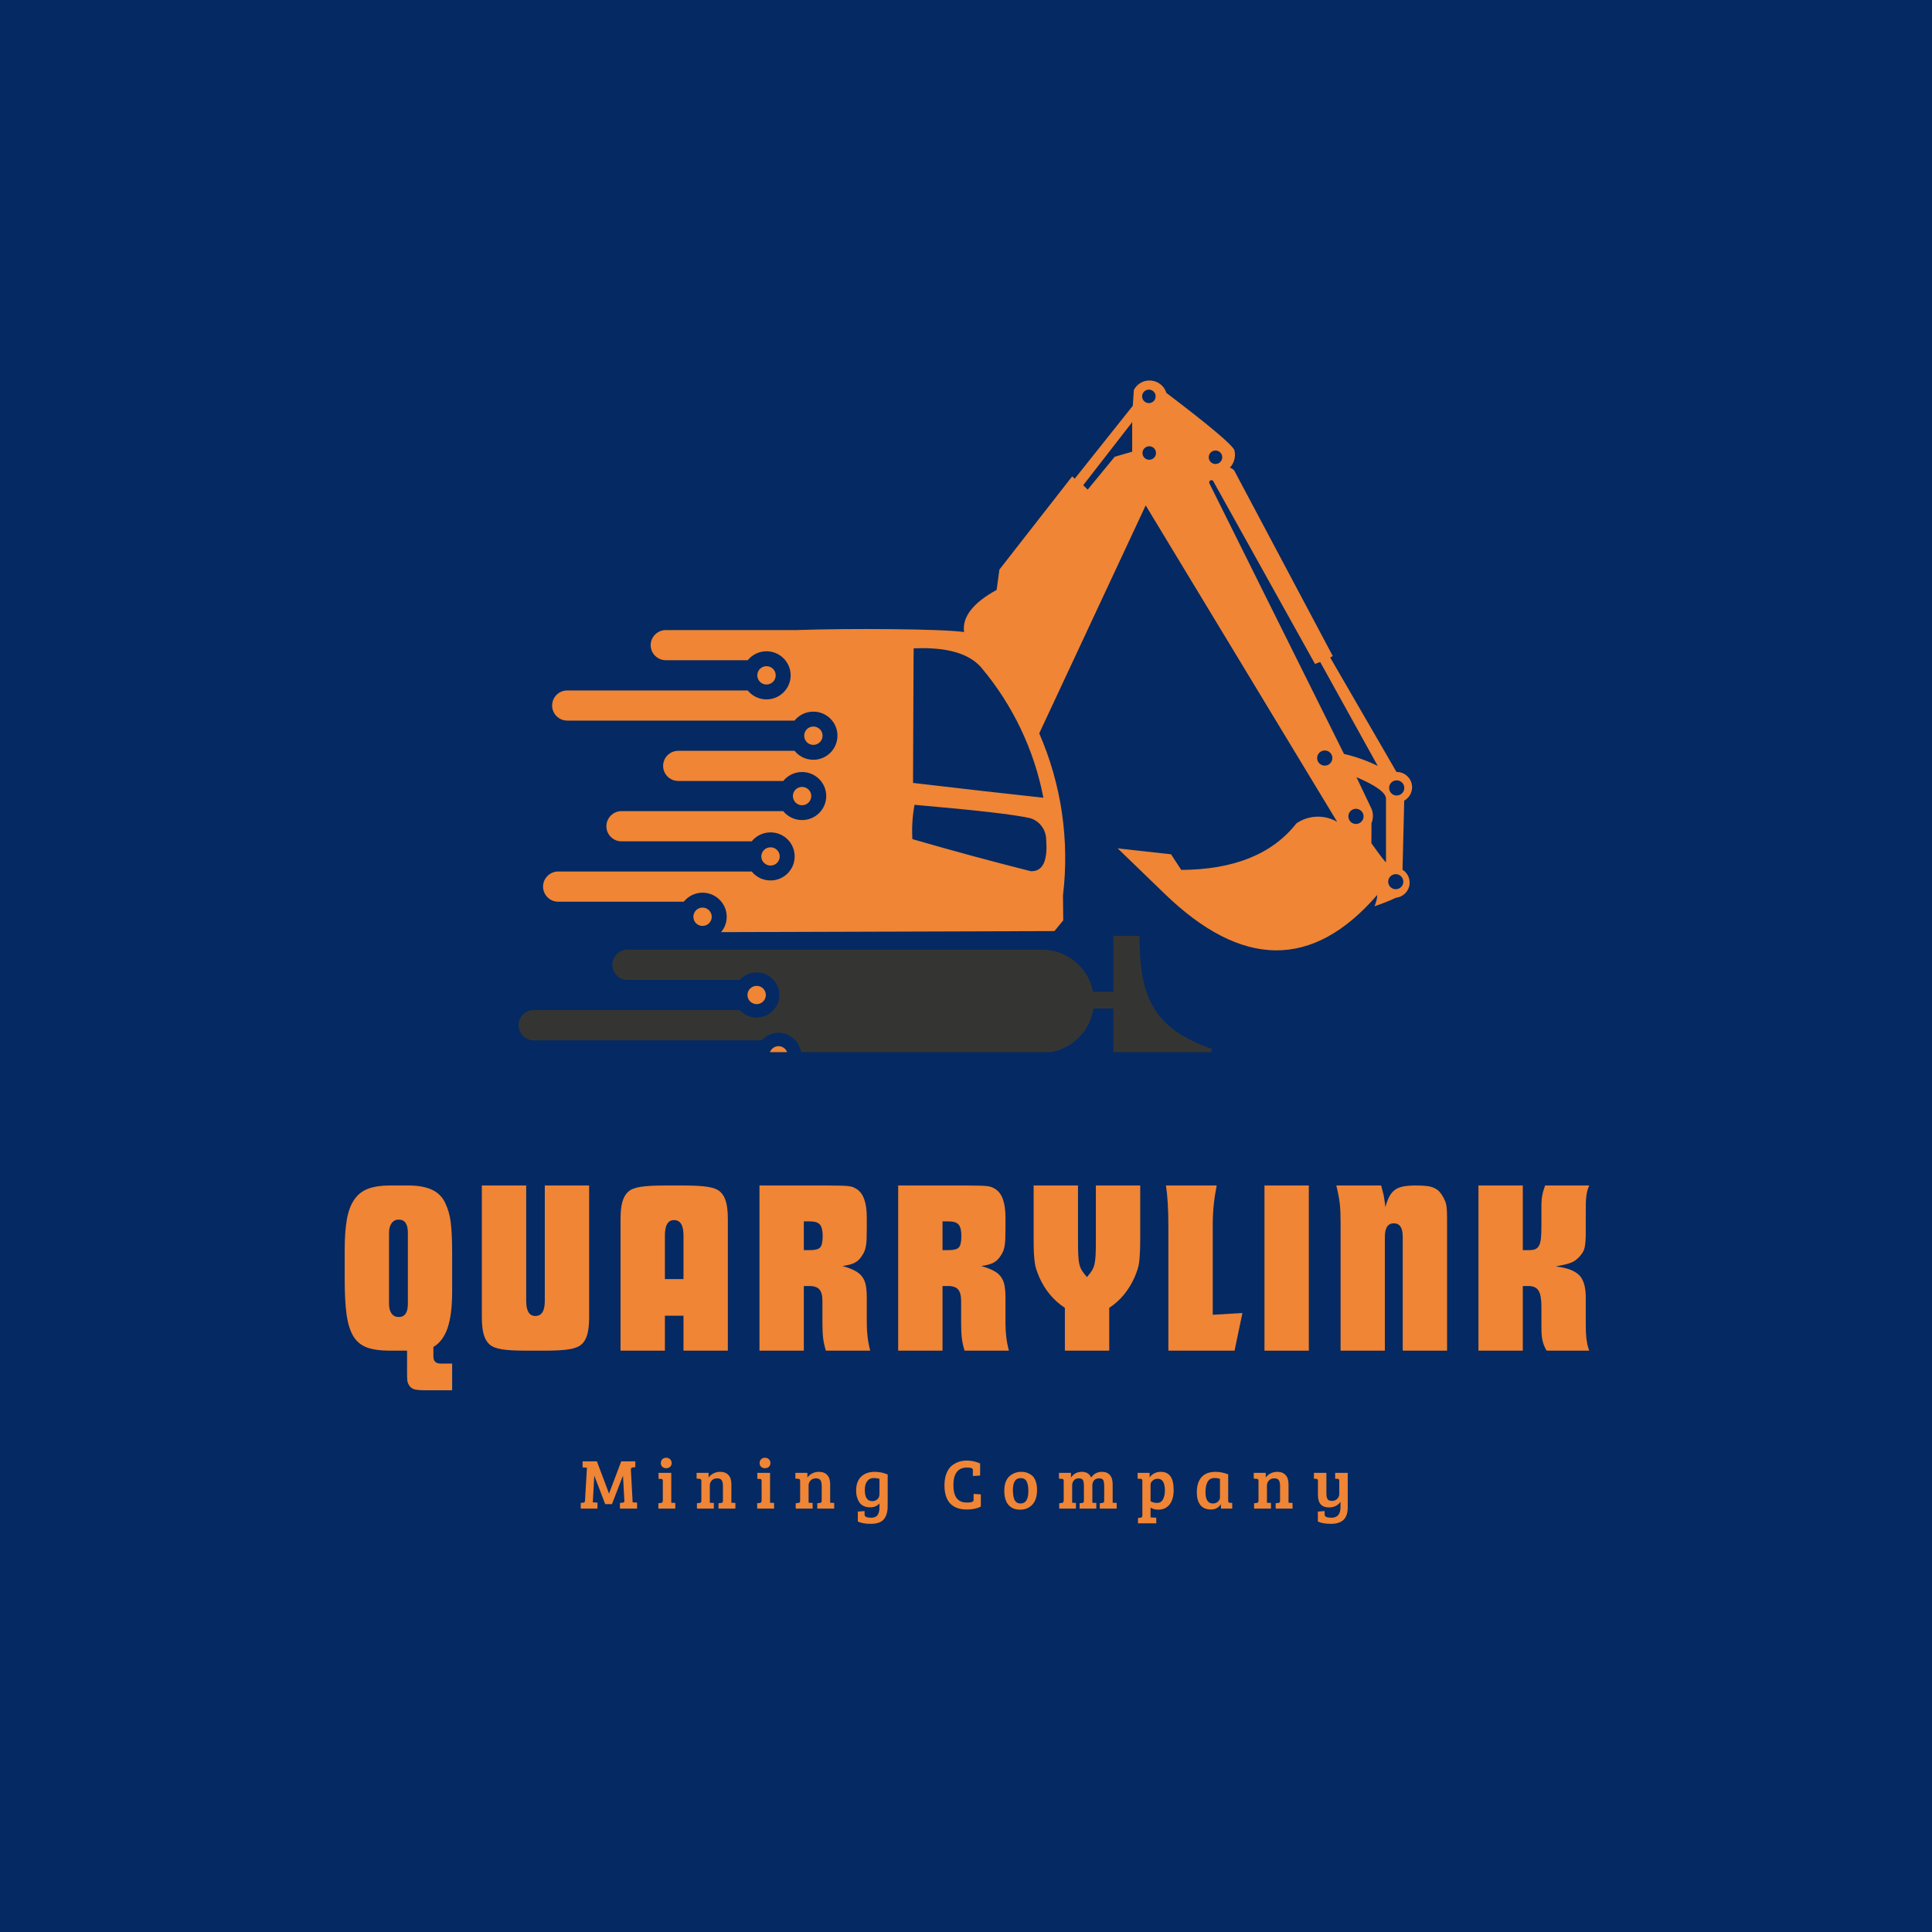 <svg xmlns="http://www.w3.org/2000/svg" xmlns:xlink="http://www.w3.org/1999/xlink" width="500" zoomAndPan="magnify" viewBox="0 0 375 375" height="500" preserveAspectRatio="xMidYMid meet" version="1.0"><defs><g/><clipPath id="44ea9dbf70"><path d="M 105 73.855 L 274.66 73.855 L 274.66 185 L 105 185 Z M 105 73.855 " clip-rule="nonzero"/></clipPath><clipPath id="a0a869936c"><path d="M 100.66 181 L 236 181 L 236 204.219 L 100.66 204.219 Z M 100.66 181 " clip-rule="nonzero"/></clipPath><clipPath id="37d3828fca"><path d="M 149 203 L 153 203 L 153 204.219 L 149 204.219 Z M 149 203 " clip-rule="nonzero"/></clipPath></defs><rect x="-37.5" width="450" fill="#ffffff" y="-37.5" height="450" fill-opacity="1"/><rect x="-37.5" width="450" fill="#052962" y="-37.5" height="450" fill-opacity="1"/><g fill="#ef8535" fill-opacity="1"><g transform="translate(65.652, 262.165)"><g><path d="M 16.969 7.688 C 15.945 7.688 15.211 7.625 14.766 7.5 C 14.316 7.375 13.961 7.086 13.703 6.641 C 13.547 6.379 13.445 6.098 13.406 5.797 C 13.375 5.492 13.359 4.875 13.359 3.938 L 13.359 0 L 9.953 0 C 8.223 0 6.785 -0.195 5.641 -0.594 C 4.504 -1 3.613 -1.711 2.969 -2.734 C 2.332 -3.766 1.883 -5.176 1.625 -6.969 C 1.375 -8.758 1.25 -11.035 1.25 -13.797 L 1.25 -19.562 C 1.25 -21.906 1.391 -23.879 1.672 -25.484 C 1.961 -27.086 2.445 -28.375 3.125 -29.344 C 3.801 -30.32 4.695 -31.02 5.812 -31.438 C 6.938 -31.852 8.316 -32.062 9.953 -32.062 L 13.609 -32.062 C 15.523 -32.062 17.066 -31.781 18.234 -31.219 C 19.41 -30.664 20.27 -29.781 20.812 -28.562 C 21.07 -28.008 21.281 -27.453 21.438 -26.891 C 21.602 -26.336 21.734 -25.695 21.828 -24.969 C 21.922 -24.25 21.988 -23.414 22.031 -22.469 C 22.082 -21.531 22.109 -20.383 22.109 -19.031 L 22.109 -11.438 C 22.109 -8.457 21.812 -6.109 21.219 -4.391 C 20.633 -2.68 19.719 -1.457 18.469 -0.719 L 18.469 1.109 C 18.469 2.035 18.93 2.5 19.859 2.5 L 22.109 2.5 L 22.109 7.688 Z M 13.516 -22.891 C 13.516 -24.586 12.922 -25.438 11.734 -25.438 C 11.148 -25.438 10.691 -25.203 10.359 -24.734 C 10.023 -24.266 9.859 -23.648 9.859 -22.891 L 9.859 -9.094 C 9.859 -8.289 10.023 -7.66 10.359 -7.203 C 10.691 -6.754 11.148 -6.531 11.734 -6.531 C 12.922 -6.531 13.516 -7.383 13.516 -9.094 Z M 13.516 -22.891 "/></g></g></g><g fill="#ef8535" fill-opacity="1"><g transform="translate(91.995, 262.165)"><g><path d="M 10.188 0 C 8.07 0 6.477 -0.086 5.406 -0.266 C 4.332 -0.441 3.539 -0.754 3.031 -1.203 C 2.52 -1.648 2.141 -2.297 1.891 -3.141 C 1.648 -3.992 1.531 -5.125 1.531 -6.531 L 1.531 -32.062 L 10.141 -32.062 L 10.141 -9.656 C 10.141 -7.707 10.734 -6.734 11.922 -6.734 C 13.141 -6.734 13.75 -7.707 13.75 -9.656 L 13.75 -32.062 L 22.359 -32.062 L 22.359 -6.531 C 22.359 -5.125 22.238 -3.992 22 -3.141 C 21.758 -2.297 21.379 -1.648 20.859 -1.203 C 20.348 -0.754 19.547 -0.441 18.453 -0.266 C 17.367 -0.086 15.785 0 13.703 0 Z M 10.188 0 "/></g></g></g><g fill="#ef8535" fill-opacity="1"><g transform="translate(118.915, 262.165)"><g><path d="M 1.531 -25.531 C 1.531 -26.938 1.648 -28.062 1.891 -28.906 C 2.141 -29.758 2.52 -30.41 3.031 -30.859 C 3.539 -31.316 4.332 -31.629 5.406 -31.797 C 6.477 -31.973 8.07 -32.062 10.188 -32.062 L 13.703 -32.062 C 15.816 -32.062 17.41 -31.973 18.484 -31.797 C 19.555 -31.629 20.348 -31.316 20.859 -30.859 C 21.379 -30.41 21.758 -29.758 22 -28.906 C 22.238 -28.062 22.359 -26.938 22.359 -25.531 L 22.359 0 L 13.75 0 L 13.75 -6.781 L 10.141 -6.781 L 10.141 0 L 1.531 0 Z M 13.75 -13.891 L 13.75 -22.359 C 13.75 -24.348 13.141 -25.344 11.922 -25.344 C 10.734 -25.344 10.141 -24.348 10.141 -22.359 L 10.141 -13.891 Z M 13.75 -13.891 "/></g></g></g><g fill="#ef8535" fill-opacity="1"><g transform="translate(145.883, 262.165)"><g><path d="M 1.531 -32.062 L 14.656 -32.062 C 15.75 -32.062 16.613 -32.051 17.25 -32.031 C 17.895 -32.02 18.41 -31.988 18.797 -31.938 C 19.18 -31.895 19.484 -31.828 19.703 -31.734 C 19.93 -31.641 20.176 -31.508 20.438 -31.344 C 21.719 -30.508 22.359 -28.68 22.359 -25.859 L 22.359 -23.797 C 22.359 -22.992 22.348 -22.32 22.328 -21.781 C 22.316 -21.238 22.273 -20.773 22.203 -20.391 C 22.141 -20.004 22.051 -19.664 21.938 -19.375 C 21.832 -19.082 21.68 -18.797 21.484 -18.516 C 21.098 -17.867 20.625 -17.395 20.062 -17.094 C 19.508 -16.789 18.703 -16.57 17.641 -16.438 C 18.609 -16.156 19.395 -15.859 20 -15.547 C 20.602 -15.242 21.082 -14.859 21.438 -14.391 C 21.789 -13.93 22.031 -13.379 22.156 -12.734 C 22.289 -12.098 22.359 -11.301 22.359 -10.344 L 22.359 -5.391 C 22.359 -3.43 22.582 -1.633 23.031 0 L 14.422 0 C 14.16 -0.832 13.984 -1.633 13.891 -2.406 C 13.797 -3.176 13.75 -4.172 13.75 -5.391 L 13.75 -9.656 C 13.75 -10.688 13.555 -11.426 13.172 -11.875 C 12.785 -12.32 12.145 -12.547 11.25 -12.547 L 10.141 -12.547 L 10.141 0 L 1.531 0 Z M 11.344 -19.516 C 12.344 -19.516 13 -19.691 13.312 -20.047 C 13.633 -20.398 13.797 -21.141 13.797 -22.266 C 13.797 -23.316 13.617 -24.051 13.266 -24.469 C 12.91 -24.883 12.27 -25.094 11.344 -25.094 L 10.141 -25.094 L 10.141 -19.516 Z M 11.344 -19.516 "/></g></g></g><g fill="#ef8535" fill-opacity="1"><g transform="translate(172.803, 262.165)"><g><path d="M 1.531 -32.062 L 14.656 -32.062 C 15.75 -32.062 16.613 -32.051 17.25 -32.031 C 17.895 -32.02 18.41 -31.988 18.797 -31.938 C 19.18 -31.895 19.484 -31.828 19.703 -31.734 C 19.93 -31.641 20.176 -31.508 20.438 -31.344 C 21.719 -30.508 22.359 -28.68 22.359 -25.859 L 22.359 -23.797 C 22.359 -22.992 22.348 -22.32 22.328 -21.781 C 22.316 -21.238 22.273 -20.773 22.203 -20.391 C 22.141 -20.004 22.051 -19.664 21.938 -19.375 C 21.832 -19.082 21.68 -18.797 21.484 -18.516 C 21.098 -17.867 20.625 -17.395 20.062 -17.094 C 19.508 -16.789 18.703 -16.57 17.641 -16.438 C 18.609 -16.156 19.395 -15.859 20 -15.547 C 20.602 -15.242 21.082 -14.859 21.438 -14.391 C 21.789 -13.93 22.031 -13.379 22.156 -12.734 C 22.289 -12.098 22.359 -11.301 22.359 -10.344 L 22.359 -5.391 C 22.359 -3.43 22.582 -1.633 23.031 0 L 14.422 0 C 14.16 -0.832 13.984 -1.633 13.891 -2.406 C 13.797 -3.176 13.75 -4.172 13.75 -5.391 L 13.75 -9.656 C 13.75 -10.688 13.555 -11.426 13.172 -11.875 C 12.785 -12.32 12.145 -12.547 11.25 -12.547 L 10.141 -12.547 L 10.141 0 L 1.531 0 Z M 11.344 -19.516 C 12.344 -19.516 13 -19.691 13.312 -20.047 C 13.633 -20.398 13.797 -21.141 13.797 -22.266 C 13.797 -23.316 13.617 -24.051 13.266 -24.469 C 12.91 -24.883 12.27 -25.094 11.344 -25.094 L 10.141 -25.094 L 10.141 -19.516 Z M 11.344 -19.516 "/></g></g></g><g fill="#ef8535" fill-opacity="1"><g transform="translate(199.723, 262.165)"><g><path d="M 6.969 -8.312 C 4.758 -9.758 3.094 -11.766 1.969 -14.328 C 1.75 -14.867 1.566 -15.352 1.422 -15.781 C 1.273 -16.219 1.172 -16.691 1.109 -17.203 C 1.047 -17.723 0.992 -18.328 0.953 -19.016 C 0.922 -19.703 0.906 -20.578 0.906 -21.641 L 0.906 -32.062 L 9.516 -32.062 L 9.516 -21.484 C 9.516 -20.336 9.531 -19.395 9.562 -18.656 C 9.594 -17.914 9.664 -17.297 9.781 -16.797 C 9.895 -16.305 10.07 -15.875 10.312 -15.5 C 10.551 -15.133 10.863 -14.727 11.25 -14.281 C 11.633 -14.727 11.945 -15.133 12.188 -15.5 C 12.426 -15.875 12.602 -16.305 12.719 -16.797 C 12.832 -17.297 12.906 -17.914 12.938 -18.656 C 12.969 -19.395 12.984 -20.336 12.984 -21.484 L 12.984 -32.062 L 21.594 -32.062 L 21.594 -21.641 C 21.594 -20.578 21.57 -19.703 21.531 -19.016 C 21.5 -18.328 21.453 -17.723 21.391 -17.203 C 21.328 -16.691 21.223 -16.219 21.078 -15.781 C 20.93 -15.352 20.75 -14.867 20.531 -14.328 C 19.988 -13.078 19.305 -11.945 18.484 -10.938 C 17.672 -9.926 16.703 -9.051 15.578 -8.312 L 15.578 0 L 6.969 0 Z M 6.969 -8.312 "/></g></g></g><g fill="#ef8535" fill-opacity="1"><g transform="translate(225.25, 262.165)"><g><path d="M 1.531 -23.938 C 1.531 -25.863 1.488 -27.441 1.406 -28.672 C 1.332 -29.91 1.219 -31.039 1.062 -32.062 L 10.906 -32.062 C 10.656 -30.781 10.461 -29.504 10.328 -28.234 C 10.203 -26.973 10.141 -25.625 10.141 -24.188 L 10.141 -6.969 L 15.906 -7.312 L 14.375 0 L 1.531 0 Z M 1.531 -23.938 "/></g></g></g><g fill="#ef8535" fill-opacity="1"><g transform="translate(243.902, 262.165)"><g><path d="M 1.531 -32.062 L 10.141 -32.062 L 10.141 0 L 1.531 0 Z M 1.531 -32.062 "/></g></g></g><g fill="#ef8535" fill-opacity="1"><g transform="translate(258.612, 262.165)"><g><path d="M 1.594 -24.766 C 1.594 -25.535 1.582 -26.211 1.562 -26.797 C 1.539 -27.391 1.5 -27.969 1.438 -28.531 C 1.375 -29.094 1.285 -29.656 1.172 -30.219 C 1.066 -30.781 0.93 -31.395 0.766 -32.062 L 9.469 -32.062 C 9.594 -31.582 9.703 -31.164 9.797 -30.812 C 9.898 -30.469 9.973 -30.141 10.016 -29.828 C 10.066 -29.523 10.113 -29.223 10.156 -28.922 C 10.207 -28.617 10.25 -28.258 10.281 -27.844 C 10.508 -28.676 10.766 -29.363 11.047 -29.906 C 11.336 -30.445 11.695 -30.879 12.125 -31.203 C 12.562 -31.523 13.109 -31.75 13.766 -31.875 C 14.43 -32 15.227 -32.062 16.156 -32.062 C 16.988 -32.062 17.691 -32.031 18.266 -31.969 C 18.848 -31.906 19.348 -31.773 19.766 -31.578 C 20.18 -31.391 20.523 -31.145 20.797 -30.844 C 21.066 -30.539 21.332 -30.148 21.594 -29.672 C 21.75 -29.348 21.875 -29.066 21.969 -28.828 C 22.062 -28.586 22.133 -28.219 22.188 -27.719 C 22.238 -27.219 22.266 -26.504 22.266 -25.578 C 22.266 -24.648 22.266 -23.336 22.266 -21.641 L 22.266 0 L 13.656 0 L 13.656 -22.156 C 13.656 -23.863 13.078 -24.719 11.922 -24.719 C 10.766 -24.719 10.188 -23.832 10.188 -22.062 L 10.188 0 L 1.594 0 Z M 1.594 -24.766 "/></g></g></g><g fill="#ef8535" fill-opacity="1"><g transform="translate(285.436, 262.165)"><g><path d="M 1.531 -32.062 L 10.141 -32.062 L 10.141 -19.516 L 11.391 -19.516 C 11.867 -19.516 12.258 -19.578 12.562 -19.703 C 12.875 -19.836 13.117 -20.07 13.297 -20.406 C 13.473 -20.738 13.594 -21.207 13.656 -21.812 C 13.719 -22.426 13.75 -23.219 13.75 -24.188 L 13.75 -27.891 C 13.75 -28.816 13.805 -29.578 13.922 -30.172 C 14.035 -30.766 14.219 -31.395 14.469 -32.062 L 23.031 -32.062 C 22.863 -31.676 22.738 -31.32 22.656 -31 C 22.582 -30.688 22.52 -30.344 22.469 -29.969 C 22.426 -29.602 22.395 -29.188 22.375 -28.719 C 22.363 -28.258 22.359 -27.676 22.359 -26.969 L 22.359 -23.172 C 22.359 -22.43 22.344 -21.812 22.312 -21.312 C 22.281 -20.82 22.223 -20.391 22.141 -20.016 C 22.055 -19.648 21.93 -19.336 21.766 -19.078 C 21.609 -18.828 21.406 -18.555 21.156 -18.266 C 20.926 -18.016 20.695 -17.801 20.469 -17.625 C 20.25 -17.445 19.988 -17.289 19.688 -17.156 C 19.383 -17.031 19.031 -16.91 18.625 -16.797 C 18.227 -16.691 17.738 -16.586 17.156 -16.484 L 16.531 -16.344 L 17.547 -16.203 C 19.336 -15.879 20.586 -15.285 21.297 -14.422 C 22.004 -13.555 22.359 -12.176 22.359 -10.281 L 22.359 -5.766 C 22.359 -4.992 22.363 -4.352 22.375 -3.844 C 22.395 -3.332 22.426 -2.867 22.469 -2.453 C 22.52 -2.035 22.582 -1.641 22.656 -1.266 C 22.738 -0.898 22.863 -0.477 23.031 0 L 14.766 0 C 14.535 -0.383 14.352 -0.754 14.219 -1.109 C 14.094 -1.461 13.988 -1.836 13.906 -2.234 C 13.832 -2.641 13.785 -3.113 13.766 -3.656 C 13.754 -4.195 13.75 -4.852 13.75 -5.625 L 13.75 -8.562 C 13.75 -10.031 13.562 -11.062 13.188 -11.656 C 12.82 -12.25 12.176 -12.547 11.25 -12.547 L 10.141 -12.547 L 10.141 0 L 1.531 0 Z M 1.531 -32.062 "/></g></g></g><g fill="#ef8535" fill-opacity="1"><g transform="translate(112.439, 292.823)"><g><path d="M 3.422 -9.172 L 5.766 -2.938 L 5.781 -2.938 L 8.141 -9.172 L 10.875 -9.172 L 10.875 -8.047 L 10.422 -8 C 10.141 -7.977 10.004 -7.82 10.016 -7.531 L 10.359 -1.219 L 11.219 -1.172 L 11.219 0 L 7.891 0 L 7.891 -1.109 L 8.391 -1.156 C 8.641 -1.176 8.758 -1.297 8.75 -1.516 L 8.484 -6.375 L 8.469 -6.375 L 6.344 -0.875 L 5.031 -0.875 L 2.938 -6.328 L 2.906 -6.328 L 2.625 -1.219 L 3.531 -1.172 L 3.531 0 L 0.281 0 L 0.281 -1.109 L 0.766 -1.156 C 0.984 -1.176 1.098 -1.301 1.109 -1.531 L 1.484 -7.938 L 0.641 -8 L 0.641 -9.172 Z M 3.422 -9.172 "/></g></g></g><g fill="#ef8535" fill-opacity="1"><g transform="translate(127.342, 292.823)"><g><path d="M 2.953 -6.938 L 2.953 -1.141 L 3.734 -1.109 L 3.734 0 L 0.453 0 L 0.453 -1.047 L 0.906 -1.094 C 1.176 -1.113 1.312 -1.258 1.312 -1.531 L 1.312 -5.359 C 1.312 -5.516 1.285 -5.617 1.234 -5.672 C 1.18 -5.734 1.094 -5.766 0.969 -5.766 L 0.484 -5.781 L 0.484 -6.938 Z M 1.203 -8.125 C 1.016 -8.312 0.922 -8.551 0.922 -8.844 C 0.922 -9.133 1.016 -9.379 1.203 -9.578 C 1.398 -9.773 1.656 -9.875 1.969 -9.875 C 2.281 -9.875 2.535 -9.773 2.734 -9.578 C 2.93 -9.379 3.031 -9.133 3.031 -8.844 C 3.031 -8.551 2.93 -8.312 2.734 -8.125 C 2.535 -7.938 2.281 -7.844 1.969 -7.844 C 1.656 -7.844 1.398 -7.938 1.203 -8.125 Z M 1.203 -8.125 "/></g></g></g><g fill="#ef8535" fill-opacity="1"><g transform="translate(134.836, 292.823)"><g><path d="M 0.375 -5.828 L 0.375 -6.938 L 2.703 -6.938 L 2.703 -6.031 C 2.941 -6.375 3.258 -6.645 3.656 -6.844 C 4.051 -7.039 4.477 -7.141 4.938 -7.141 C 5.633 -7.141 6.172 -6.938 6.547 -6.531 C 6.93 -6.133 7.125 -5.535 7.125 -4.734 L 7.125 -1.141 L 7.906 -1.109 L 7.906 0 L 4.625 0 L 4.625 -1.047 L 5.078 -1.094 C 5.223 -1.102 5.328 -1.141 5.391 -1.203 C 5.453 -1.266 5.484 -1.379 5.484 -1.547 L 5.484 -4.375 C 5.484 -4.883 5.406 -5.258 5.25 -5.5 C 5.094 -5.75 4.797 -5.875 4.359 -5.875 C 3.922 -5.875 3.57 -5.734 3.312 -5.453 C 3.062 -5.18 2.938 -4.859 2.938 -4.484 L 2.938 -1.141 L 3.719 -1.109 L 3.719 0 L 0.438 0 L 0.438 -1.047 L 0.891 -1.094 C 1.035 -1.102 1.141 -1.141 1.203 -1.203 C 1.266 -1.266 1.297 -1.379 1.297 -1.547 L 1.297 -5.359 C 1.297 -5.641 1.18 -5.781 0.953 -5.781 Z M 0.375 -5.828 "/></g></g></g><g fill="#ef8535" fill-opacity="1"><g transform="translate(146.516, 292.823)"><g><path d="M 2.953 -6.938 L 2.953 -1.141 L 3.734 -1.109 L 3.734 0 L 0.453 0 L 0.453 -1.047 L 0.906 -1.094 C 1.176 -1.113 1.312 -1.258 1.312 -1.531 L 1.312 -5.359 C 1.312 -5.516 1.285 -5.617 1.234 -5.672 C 1.18 -5.734 1.094 -5.766 0.969 -5.766 L 0.484 -5.781 L 0.484 -6.938 Z M 1.203 -8.125 C 1.016 -8.312 0.922 -8.551 0.922 -8.844 C 0.922 -9.133 1.016 -9.379 1.203 -9.578 C 1.398 -9.773 1.656 -9.875 1.969 -9.875 C 2.281 -9.875 2.535 -9.773 2.734 -9.578 C 2.93 -9.379 3.031 -9.133 3.031 -8.844 C 3.031 -8.551 2.93 -8.312 2.734 -8.125 C 2.535 -7.938 2.281 -7.844 1.969 -7.844 C 1.656 -7.844 1.398 -7.938 1.203 -8.125 Z M 1.203 -8.125 "/></g></g></g><g fill="#ef8535" fill-opacity="1"><g transform="translate(154.01, 292.823)"><g><path d="M 0.375 -5.828 L 0.375 -6.938 L 2.703 -6.938 L 2.703 -6.031 C 2.941 -6.375 3.258 -6.645 3.656 -6.844 C 4.051 -7.039 4.477 -7.141 4.938 -7.141 C 5.633 -7.141 6.172 -6.938 6.547 -6.531 C 6.93 -6.133 7.125 -5.535 7.125 -4.734 L 7.125 -1.141 L 7.906 -1.109 L 7.906 0 L 4.625 0 L 4.625 -1.047 L 5.078 -1.094 C 5.223 -1.102 5.328 -1.141 5.391 -1.203 C 5.453 -1.266 5.484 -1.379 5.484 -1.547 L 5.484 -4.375 C 5.484 -4.883 5.406 -5.258 5.25 -5.5 C 5.094 -5.75 4.797 -5.875 4.359 -5.875 C 3.922 -5.875 3.57 -5.734 3.312 -5.453 C 3.062 -5.18 2.938 -4.859 2.938 -4.484 L 2.938 -1.141 L 3.719 -1.109 L 3.719 0 L 0.438 0 L 0.438 -1.047 L 0.891 -1.094 C 1.035 -1.102 1.141 -1.141 1.203 -1.203 C 1.266 -1.266 1.297 -1.379 1.297 -1.547 L 1.297 -5.359 C 1.297 -5.641 1.18 -5.781 0.953 -5.781 Z M 0.375 -5.828 "/></g></g></g><g fill="#ef8535" fill-opacity="1"><g transform="translate(165.69, 292.823)"><g><path d="M 6.594 -0.016 C 6.508 1.004 6.211 1.754 5.703 2.234 C 5.203 2.711 4.41 2.953 3.328 2.953 C 2.254 2.953 1.414 2.801 0.812 2.5 L 0.812 0.578 L 2.125 0.469 L 2.125 1.125 C 2.125 1.375 2.238 1.539 2.469 1.625 C 2.695 1.719 3.016 1.766 3.422 1.766 C 4.004 1.766 4.414 1.586 4.656 1.234 C 4.895 0.879 5.016 0.379 5.016 -0.266 L 5.016 -1.016 C 4.578 -0.504 3.969 -0.25 3.188 -0.25 C 2.707 -0.25 2.285 -0.336 1.922 -0.516 C 1.555 -0.703 1.273 -0.953 1.078 -1.266 C 0.68 -1.891 0.484 -2.625 0.484 -3.469 C 0.484 -4.676 0.805 -5.586 1.453 -6.203 C 2.109 -6.828 2.977 -7.141 4.062 -7.141 C 4.969 -7.141 5.816 -6.969 6.609 -6.625 L 6.609 -1.516 C 6.609 -0.734 6.602 -0.234 6.594 -0.016 Z M 5.016 -2.812 L 5.016 -5.781 C 4.691 -5.883 4.32 -5.938 3.906 -5.938 C 3.352 -5.938 2.926 -5.727 2.625 -5.312 C 2.32 -4.906 2.172 -4.348 2.172 -3.641 C 2.172 -2.18 2.648 -1.453 3.609 -1.453 C 4.004 -1.453 4.336 -1.57 4.609 -1.812 C 4.879 -2.062 5.016 -2.395 5.016 -2.812 Z M 5.016 -2.812 "/></g></g></g><g fill="#ef8535" fill-opacity="1"><g transform="translate(176.6, 292.823)"><g/></g></g><g fill="#ef8535" fill-opacity="1"><g transform="translate(182.772, 292.823)"><g><path d="M 6.016 -7.703 C 5.91 -7.879 5.531 -7.969 4.875 -7.969 C 4.02 -7.969 3.375 -7.676 2.938 -7.094 C 2.5 -6.52 2.281 -5.688 2.281 -4.594 C 2.281 -2.32 3.129 -1.188 4.828 -1.188 C 4.848 -1.188 4.969 -1.188 5.188 -1.188 C 5.406 -1.188 5.609 -1.211 5.797 -1.266 C 5.992 -1.328 6.109 -1.391 6.141 -1.453 C 6.18 -1.523 6.203 -1.629 6.203 -1.766 L 6.203 -2.859 L 7.609 -2.766 L 7.609 -0.391 C 6.891 -0.016 5.977 0.172 4.875 0.172 C 3.469 0.172 2.395 -0.219 1.656 -1 C 0.914 -1.789 0.547 -2.969 0.547 -4.531 C 0.547 -5.395 0.672 -6.148 0.922 -6.797 C 1.172 -7.441 1.504 -7.941 1.922 -8.297 C 2.754 -8.984 3.738 -9.328 4.875 -9.328 C 5.789 -9.328 6.656 -9.141 7.469 -8.766 L 7.469 -6.422 L 6.062 -6.328 L 6.062 -7.406 C 6.062 -7.539 6.047 -7.641 6.016 -7.703 Z M 6.016 -7.703 "/></g></g></g><g fill="#ef8535" fill-opacity="1"><g transform="translate(194.48, 292.823)"><g><path d="M 3.625 -1 C 4.625 -1 5.125 -1.812 5.125 -3.438 C 5.125 -4.25 5.008 -4.863 4.781 -5.281 C 4.562 -5.707 4.188 -5.922 3.656 -5.922 C 3.125 -5.922 2.734 -5.719 2.484 -5.312 C 2.242 -4.914 2.125 -4.367 2.125 -3.672 C 2.125 -2.367 2.363 -1.551 2.844 -1.219 C 3.051 -1.07 3.312 -1 3.625 -1 Z M 0.453 -3.469 C 0.453 -4.156 0.551 -4.75 0.75 -5.25 C 0.957 -5.75 1.234 -6.129 1.578 -6.391 C 2.223 -6.891 2.941 -7.141 3.734 -7.141 C 4.285 -7.141 4.75 -7.047 5.125 -6.859 C 5.508 -6.68 5.812 -6.473 6.031 -6.234 C 6.25 -6.004 6.43 -5.664 6.578 -5.219 C 6.734 -4.781 6.812 -4.258 6.812 -3.656 C 6.812 -2.383 6.504 -1.422 5.891 -0.766 C 5.273 -0.117 4.484 0.203 3.516 0.203 C 2.555 0.203 1.805 -0.102 1.266 -0.719 C 0.723 -1.344 0.453 -2.258 0.453 -3.469 Z M 0.453 -3.469 "/></g></g></g><g fill="#ef8535" fill-opacity="1"><g transform="translate(205.168, 292.823)"><g><path d="M 0.375 -5.812 L 0.375 -6.938 L 2.703 -6.938 L 2.703 -6.031 C 3.211 -6.77 3.914 -7.141 4.812 -7.141 C 5.707 -7.141 6.312 -6.77 6.625 -6.031 C 7.145 -6.77 7.844 -7.141 8.719 -7.141 C 9.383 -7.141 9.895 -6.938 10.25 -6.531 C 10.613 -6.133 10.797 -5.535 10.797 -4.734 L 10.797 -1.141 L 11.578 -1.109 L 11.578 0 L 8.297 0 L 8.297 -1.047 L 8.75 -1.094 C 8.883 -1.102 8.984 -1.141 9.047 -1.203 C 9.109 -1.266 9.145 -1.375 9.156 -1.531 L 9.156 -4.375 C 9.156 -4.883 9.098 -5.258 8.984 -5.5 C 8.867 -5.75 8.598 -5.875 8.172 -5.875 C 7.742 -5.875 7.414 -5.742 7.188 -5.484 C 6.969 -5.223 6.859 -4.879 6.859 -4.453 L 6.859 -1.141 L 7.625 -1.109 L 7.625 0 L 4.375 0 L 4.375 -1.047 L 4.828 -1.094 C 4.961 -1.102 5.062 -1.141 5.125 -1.203 C 5.188 -1.266 5.219 -1.379 5.219 -1.547 L 5.219 -4.375 C 5.219 -4.883 5.16 -5.258 5.047 -5.5 C 4.93 -5.75 4.66 -5.875 4.234 -5.875 C 3.805 -5.875 3.484 -5.738 3.266 -5.469 C 3.047 -5.207 2.938 -4.879 2.938 -4.484 L 2.938 -1.141 L 3.672 -1.109 L 3.672 0 L 0.422 0 L 0.422 -1.047 L 0.875 -1.094 C 1.02 -1.102 1.125 -1.141 1.188 -1.203 C 1.25 -1.266 1.281 -1.379 1.281 -1.547 L 1.297 -1.547 L 1.297 -5.344 C 1.297 -5.5 1.27 -5.609 1.219 -5.672 C 1.164 -5.734 1.078 -5.77 0.953 -5.781 Z M 0.375 -5.812 "/></g></g></g><g fill="#ef8535" fill-opacity="1"><g transform="translate(220.511, 292.823)"><g><path d="M 1.219 1.312 L 1.219 -5.359 C 1.219 -5.516 1.191 -5.625 1.141 -5.688 C 1.098 -5.75 1.008 -5.781 0.875 -5.781 L 0.297 -5.812 L 0.297 -6.938 L 2.625 -6.938 L 2.625 -6.031 C 2.781 -6.312 3.051 -6.566 3.438 -6.797 C 3.82 -7.023 4.281 -7.141 4.812 -7.141 C 6.469 -7.141 7.297 -5.973 7.297 -3.641 C 7.297 -2.398 7.023 -1.445 6.484 -0.781 C 5.941 -0.125 5.207 0.203 4.281 0.203 C 3.727 0.203 3.238 0.07 2.812 -0.188 L 2.812 1.703 L 3.922 1.766 L 3.922 2.859 L 0.375 2.859 L 0.375 1.812 L 0.828 1.766 C 0.961 1.742 1.062 1.703 1.125 1.641 C 1.188 1.586 1.219 1.477 1.219 1.312 Z M 5.594 -3.5 C 5.594 -5.031 5.129 -5.797 4.203 -5.797 C 3.816 -5.797 3.488 -5.676 3.219 -5.438 C 2.945 -5.207 2.812 -4.93 2.812 -4.609 L 2.812 -1.453 C 3.156 -1.223 3.578 -1.109 4.078 -1.109 C 4.586 -1.109 4.969 -1.336 5.219 -1.797 C 5.469 -2.254 5.594 -2.82 5.594 -3.5 Z M 5.594 -3.5 "/></g></g></g><g fill="#ef8535" fill-opacity="1"><g transform="translate(231.751, 292.823)"><g><path d="M 6.641 -6.656 L 6.641 -1.531 C 6.641 -1.383 6.664 -1.281 6.719 -1.219 C 6.77 -1.164 6.859 -1.133 6.984 -1.125 L 7.422 -1.109 L 7.422 0 L 5.234 0 L 5.234 -0.797 L 5.203 -0.812 C 4.734 -0.156 4.102 0.172 3.312 0.172 C 2.375 0.172 1.676 -0.125 1.219 -0.719 C 0.77 -1.312 0.547 -2.129 0.547 -3.172 C 0.547 -4.422 0.848 -5.395 1.453 -6.094 C 2.066 -6.789 2.977 -7.141 4.188 -7.141 C 4.969 -7.141 5.785 -6.977 6.641 -6.656 Z M 5.047 -2.188 L 5.047 -5.766 C 4.785 -5.879 4.43 -5.938 3.984 -5.938 C 3.367 -5.938 2.922 -5.688 2.641 -5.188 C 2.367 -4.695 2.234 -4.039 2.234 -3.219 C 2.234 -1.738 2.711 -1 3.672 -1 C 4.066 -1 4.395 -1.117 4.656 -1.359 C 4.914 -1.598 5.047 -1.875 5.047 -2.188 Z M 5.047 -2.188 "/></g></g></g><g fill="#ef8535" fill-opacity="1"><g transform="translate(242.977, 292.823)"><g><path d="M 0.375 -5.828 L 0.375 -6.938 L 2.703 -6.938 L 2.703 -6.031 C 2.941 -6.375 3.258 -6.645 3.656 -6.844 C 4.051 -7.039 4.477 -7.141 4.938 -7.141 C 5.633 -7.141 6.172 -6.938 6.547 -6.531 C 6.93 -6.133 7.125 -5.535 7.125 -4.734 L 7.125 -1.141 L 7.906 -1.109 L 7.906 0 L 4.625 0 L 4.625 -1.047 L 5.078 -1.094 C 5.223 -1.102 5.328 -1.141 5.391 -1.203 C 5.453 -1.266 5.484 -1.379 5.484 -1.547 L 5.484 -4.375 C 5.484 -4.883 5.406 -5.258 5.25 -5.5 C 5.094 -5.75 4.797 -5.875 4.359 -5.875 C 3.922 -5.875 3.57 -5.734 3.312 -5.453 C 3.062 -5.18 2.938 -4.859 2.938 -4.484 L 2.938 -1.141 L 3.719 -1.109 L 3.719 0 L 0.438 0 L 0.438 -1.047 L 0.891 -1.094 C 1.035 -1.102 1.141 -1.141 1.203 -1.203 C 1.266 -1.266 1.297 -1.379 1.297 -1.547 L 1.297 -5.359 C 1.297 -5.641 1.18 -5.781 0.953 -5.781 Z M 0.375 -5.828 "/></g></g></g><g fill="#ef8535" fill-opacity="1"><g transform="translate(254.657, 292.823)"><g><path d="M 5.531 -0.266 L 5.531 -1.312 C 5.02 -0.594 4.273 -0.234 3.297 -0.234 C 1.867 -0.234 1.156 -1.031 1.156 -2.625 L 1.156 -5.391 C 1.156 -5.641 1.039 -5.77 0.812 -5.781 L 0.375 -5.797 L 0.375 -6.938 L 2.797 -6.938 L 2.797 -2.984 C 2.797 -2.492 2.863 -2.125 3 -1.875 C 3.145 -1.625 3.43 -1.5 3.859 -1.5 C 4.285 -1.5 4.629 -1.629 4.891 -1.891 C 5.16 -2.16 5.297 -2.484 5.297 -2.859 L 5.297 -5.359 C 5.297 -5.516 5.27 -5.625 5.219 -5.688 C 5.164 -5.75 5.078 -5.781 4.953 -5.781 L 4.5 -5.797 L 4.5 -6.938 L 6.938 -6.938 L 6.938 -0.266 C 6.938 0.848 6.664 1.66 6.125 2.172 C 5.582 2.691 4.766 2.953 3.672 2.953 C 2.586 2.953 1.742 2.801 1.141 2.5 L 1.141 0.578 L 2.453 0.469 L 2.453 1.125 C 2.453 1.375 2.566 1.539 2.797 1.625 C 3.023 1.719 3.344 1.766 3.75 1.766 C 4.938 1.766 5.531 1.086 5.531 -0.266 Z M 5.531 -0.266 "/></g></g></g><path fill="#ef8535" d="M 136.359 176.16 C 135.375 176.16 134.582 176.969 134.582 177.949 C 134.582 178.934 135.375 179.723 136.359 179.723 C 137.344 179.723 138.152 178.934 138.152 177.949 C 138.152 176.969 137.344 176.16 136.359 176.16 Z M 136.359 176.16 " fill-opacity="1" fill-rule="evenodd"/><path fill="#ef8535" d="M 147.77 166.23 C 147.77 167.215 148.582 168.004 149.562 168.004 C 150.547 168.004 151.344 167.215 151.344 166.23 C 151.344 165.25 150.547 164.461 149.562 164.461 C 148.582 164.461 147.77 165.25 147.77 166.23 Z M 147.77 166.23 " fill-opacity="1" fill-rule="evenodd"/><path fill="#ef8535" d="M 153.898 154.512 C 153.898 155.492 154.691 156.301 155.676 156.301 C 156.66 156.301 157.469 155.492 157.469 154.512 C 157.469 153.531 156.66 152.738 155.676 152.738 C 154.691 152.738 153.898 153.531 153.898 154.512 Z M 153.898 154.512 " fill-opacity="1" fill-rule="evenodd"/><path fill="#ef8535" d="M 156.09 142.793 C 156.09 143.789 156.883 144.582 157.867 144.582 C 158.852 144.582 159.664 143.789 159.664 142.793 C 159.664 141.812 158.852 141.02 157.867 141.02 C 156.883 141.02 156.09 141.812 156.09 142.793 Z M 156.09 142.793 " fill-opacity="1" fill-rule="evenodd"/><path fill="#ef8535" d="M 148.77 132.863 C 149.773 132.863 150.566 132.07 150.566 131.09 C 150.566 130.09 149.77 129.301 148.77 129.301 C 147.785 129.301 146.992 130.09 146.992 131.09 C 146.992 132.07 147.785 132.863 148.77 132.863 Z M 148.77 132.863 " fill-opacity="1" fill-rule="evenodd"/><g clip-path="url(#44ea9dbf70)"><path fill="#ef8535" d="M 154.227 139.867 C 155.07 138.801 156.398 138.129 157.867 138.129 C 160.457 138.129 162.547 140.211 162.547 142.793 C 162.547 145.375 160.457 147.473 157.867 147.473 C 156.398 147.473 155.07 146.785 154.227 145.734 L 131.645 145.734 C 130.023 145.734 128.711 147.043 128.711 148.66 C 128.711 150.262 130.023 151.586 131.645 151.586 L 152.031 151.586 C 152.895 150.52 154.207 149.848 155.676 149.848 C 158.266 149.848 160.371 151.93 160.371 154.512 C 160.371 157.094 158.266 159.176 155.676 159.176 C 154.207 159.176 152.895 158.504 152.031 157.453 L 151.93 157.438 L 120.633 157.438 C 119.012 157.438 117.699 158.762 117.699 160.379 C 117.699 161.98 119.012 163.305 120.633 163.305 L 145.906 163.305 C 146.77 162.238 148.078 161.566 149.562 161.566 C 152.152 161.566 154.242 163.648 154.242 166.23 C 154.242 168.812 152.152 170.895 149.562 170.895 C 148.078 170.895 146.766 170.223 145.906 169.156 L 108.344 169.156 C 106.738 169.156 105.406 170.48 105.406 172.082 C 105.406 173.699 106.738 175.023 108.344 175.023 L 132.715 175.023 C 133.578 173.957 134.891 173.27 136.359 173.27 C 138.949 173.27 141.055 175.367 141.055 177.949 C 141.055 179.086 140.641 180.117 139.965 180.926 L 204.664 180.723 L 206.375 178.641 L 206.324 173.801 C 207.617 163.098 206.027 152.238 201.715 142.344 L 222.379 98.098 L 259.543 159.52 C 257.074 158.074 254 158.195 251.637 159.812 C 246.957 165.781 239.5 168.793 229.281 168.848 L 227.297 165.816 L 216.938 164.664 L 225.914 173.34 C 241.02 188.055 254.812 188.172 267.328 173.699 C 267.293 174.457 267.102 175.215 266.777 175.902 C 268.207 175.438 269.605 174.887 270.969 174.25 C 272.215 174.113 273.25 173.199 273.543 171.98 C 273.816 170.758 273.301 169.484 272.23 168.812 L 272.559 155.406 C 273.75 154.734 274.336 153.359 273.992 152.035 C 273.629 150.707 272.422 149.812 271.055 149.832 L 258.195 127.629 L 258.695 127.336 L 239.57 91.336 C 239.344 91.062 239.051 90.855 238.707 90.785 C 239.57 89.875 239.914 88.566 239.586 87.344 C 239 86.172 234.598 82.492 226.398 76.262 C 225.984 74.934 224.812 73.988 223.43 73.867 C 222.047 73.73 220.738 74.453 220.082 75.676 L 219.875 78.758 L 208.602 92.918 L 208.102 92.473 L 193.98 110.559 L 193.445 114.5 C 188.836 117.031 186.73 119.766 187.125 122.676 C 182.898 122.055 164.789 121.934 154.555 122.297 L 129.23 122.297 C 127.625 122.297 126.293 123.621 126.293 125.223 C 126.293 126.84 127.625 128.148 129.23 128.148 L 145.129 128.148 C 145.992 127.098 147.301 126.41 148.77 126.41 C 151.359 126.41 153.465 128.508 153.465 131.09 C 153.465 133.652 151.359 135.754 148.77 135.754 C 147.301 135.754 145.992 135.066 145.129 134.016 L 110.102 134.016 C 108.48 134.016 107.168 135.324 107.168 136.941 C 107.168 138.559 108.48 139.867 110.102 139.867 Z M 177.32 128.148 L 177.34 125.84 C 178.582 125.789 179.773 125.789 180.859 125.859 C 185.383 126.117 188.594 127.371 190.492 129.609 C 196.586 136.855 200.73 145.547 202.523 154.84 C 195.48 154.082 187.039 153.117 177.219 151.965 Z M 177.512 156.215 C 189.457 157.25 196.949 158.109 199.988 158.812 C 201.816 159.383 203.059 161.086 203.059 162.996 C 203.387 167.109 202.402 169.156 200.109 169.105 C 192.582 167.215 184.898 165.129 177.098 162.875 C 176.961 160.656 177.098 158.418 177.512 156.215 Z M 234.738 93.812 C 234.648 93.609 234.719 93.402 234.891 93.281 C 235.062 93.16 235.289 93.176 235.445 93.316 L 255.242 128.871 L 256.246 128.492 L 267.414 148.66 C 265.344 147.645 263.133 146.855 260.871 146.34 Z M 270.918 172.598 C 270.105 172.598 269.449 171.945 269.449 171.137 C 269.449 170.328 270.105 169.672 270.918 169.672 C 271.73 169.672 272.383 170.328 272.383 171.137 C 272.387 171.945 271.73 172.598 270.918 172.598 Z M 266.031 156.609 L 263.289 150.848 C 267.035 152.445 268.934 153.824 269.02 154.961 L 269.02 167.332 C 268.949 167.438 268 166.215 266.188 163.668 L 266.207 159.762 C 266.637 158.727 266.566 157.574 266.031 156.609 Z M 271.09 154.41 C 270.277 154.41 269.625 153.738 269.625 152.93 C 269.625 152.121 270.281 151.465 271.09 151.465 C 271.902 151.465 272.574 152.121 272.574 152.93 C 272.574 153.738 271.902 154.41 271.09 154.41 Z M 211.121 95.035 L 210.258 94.176 L 219.754 81.941 L 219.754 87.672 L 216.367 88.652 Z M 224.309 76.934 C 224.309 77.656 223.723 78.242 223 78.242 C 222.273 78.242 221.688 77.656 221.688 76.934 C 221.688 76.211 222.273 75.625 223 75.625 C 223.723 75.625 224.309 76.211 224.309 76.934 Z M 261.719 158.453 C 261.719 157.645 262.375 156.988 263.184 156.988 C 263.996 156.988 264.668 157.645 264.668 158.453 C 264.668 159.277 263.996 159.934 263.184 159.934 C 262.371 159.934 261.719 159.277 261.719 158.453 Z M 223.066 89.238 C 222.344 89.238 221.754 88.652 221.754 87.93 C 221.754 87.207 222.344 86.621 223.066 86.621 C 223.793 86.621 224.379 87.207 224.379 87.93 C 224.379 88.652 223.793 89.238 223.066 89.238 Z M 235.926 90.062 C 235.203 90.062 234.617 89.477 234.617 88.754 C 234.617 88.031 235.203 87.445 235.926 87.445 C 236.652 87.445 237.238 88.031 237.238 88.754 C 237.238 89.477 236.652 90.062 235.926 90.062 Z M 255.656 147.129 C 255.656 146.32 256.332 145.668 257.141 145.668 C 257.953 145.668 258.609 146.32 258.609 147.129 C 258.609 147.953 257.953 148.609 257.141 148.609 C 256.332 148.609 255.656 147.953 255.656 147.129 Z M 255.656 147.129 " fill-opacity="1" fill-rule="evenodd"/></g><g clip-path="url(#a0a869936c)"><path fill="#343532" d="M 202.301 184.336 L 121.805 184.336 C 120.184 184.336 118.871 185.66 118.871 187.277 C 118.871 188.879 120.184 190.203 121.805 190.203 L 143.59 190.203 C 144.402 189.309 145.559 188.742 146.871 188.742 C 147.926 188.742 148.906 189.121 149.668 189.758 C 150.652 190.547 151.273 191.77 151.273 193.129 C 151.273 194.25 150.84 195.281 150.133 196.055 C 149.34 196.949 148.168 197.52 146.871 197.52 C 145.559 197.52 144.402 196.949 143.59 196.055 L 103.594 196.055 C 101.988 196.055 100.66 197.379 100.66 198.98 C 100.66 200.598 101.988 201.926 103.594 201.926 L 147.836 201.926 C 148.648 201.027 149.805 200.461 151.117 200.461 C 152.188 200.461 153.152 200.84 153.914 201.477 C 154.777 202.164 155.348 203.199 155.484 204.352 L 202.301 204.352 C 207.34 204.352 211.535 200.598 212.227 195.746 L 216.109 195.746 L 216.109 204.352 L 235.168 204.352 L 235.168 203.543 C 223.172 199.496 221.184 192.492 221.184 181.652 L 216.109 181.652 L 216.109 192.512 L 212.156 192.512 C 211.293 187.879 207.188 184.336 202.301 184.336 Z M 202.301 184.336 " fill-opacity="1" fill-rule="evenodd"/></g><path fill="#ef8535" d="M 146.871 194.902 C 147.855 194.902 148.648 194.109 148.648 193.129 C 148.648 192.148 147.855 191.355 146.871 191.355 C 145.887 191.355 145.078 192.148 145.078 193.129 C 145.078 194.109 145.887 194.902 146.871 194.902 Z M 146.871 194.902 " fill-opacity="1" fill-rule="evenodd"/><g clip-path="url(#37d3828fca)"><path fill="#ef8535" d="M 152.828 204.352 C 152.602 203.609 151.93 203.059 151.117 203.059 C 150.305 203.059 149.617 203.609 149.391 204.352 Z M 152.828 204.352 " fill-opacity="1" fill-rule="evenodd"/></g></svg>